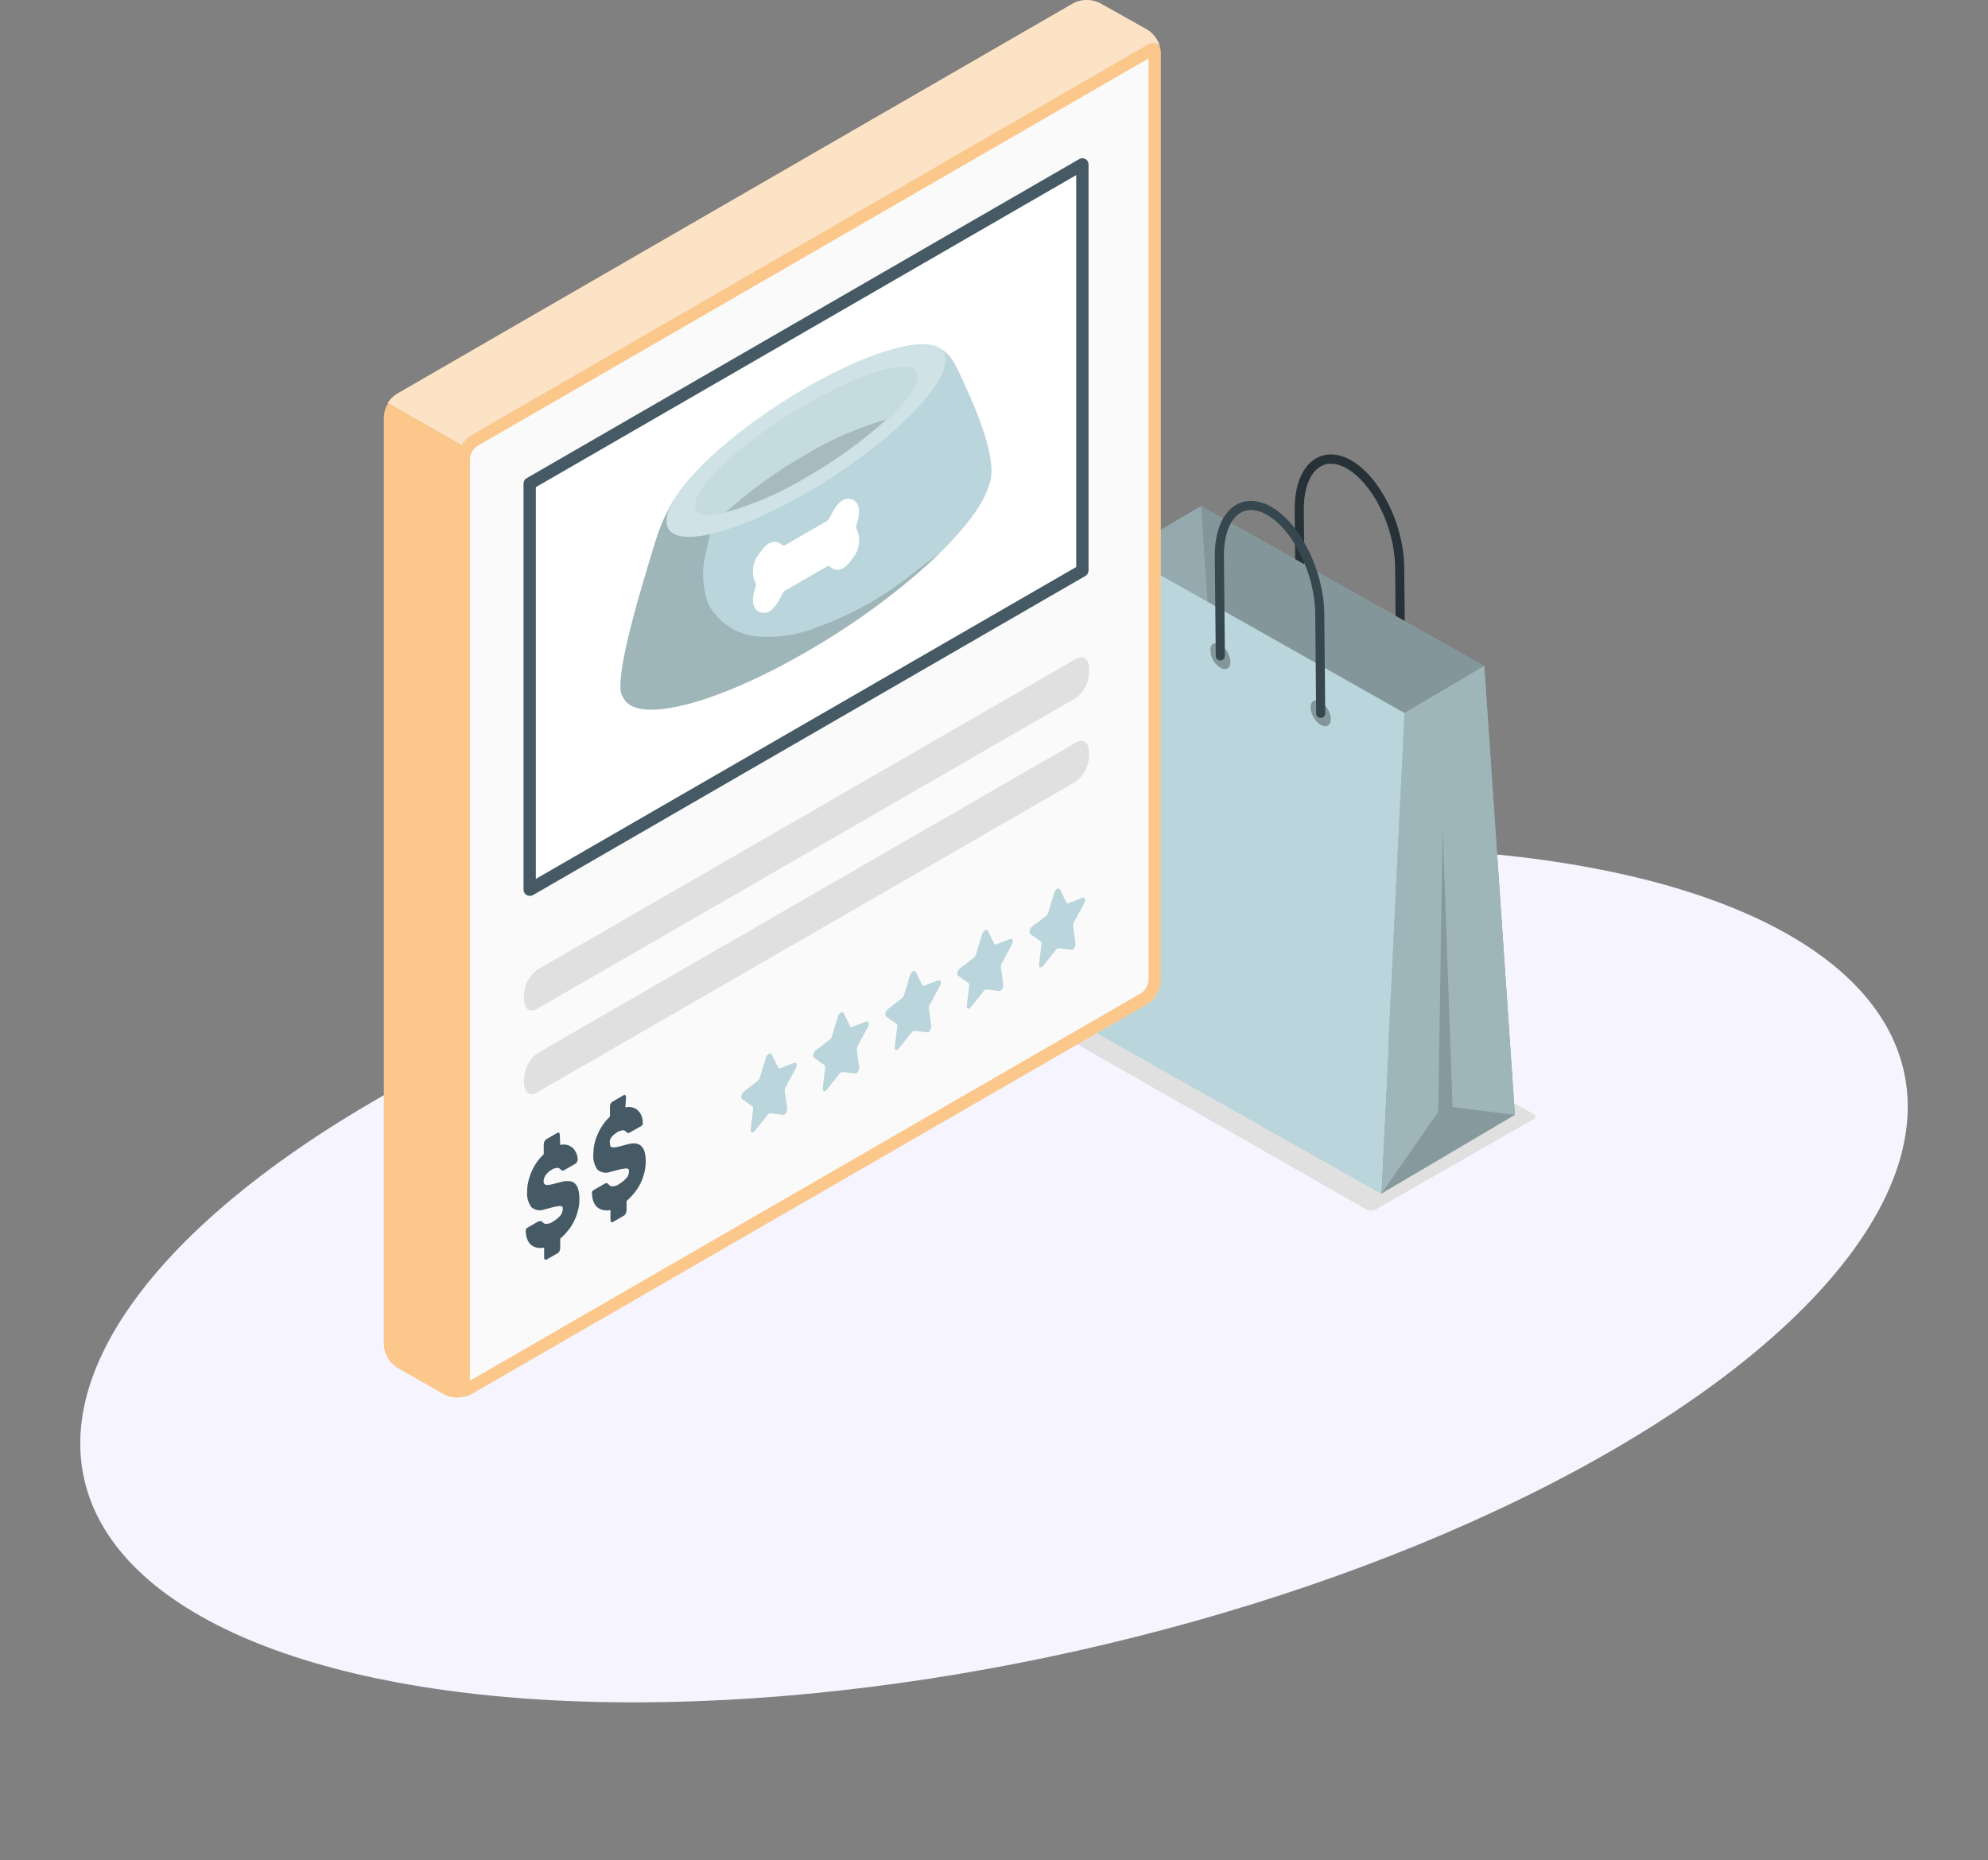 <svg width="202" height="189" viewBox="0 0 202 189" fill="none" xmlns="http://www.w3.org/2000/svg">
<rect x="0" y="0" width="202" height="189" fill="#808080" stroke="none"/>
<ellipse cx="101" cy="129.559" rx="94.743" ry="39.101" transform="rotate(-12.629 101 129.559)" fill="#F5F4FF"/>
<path d="M139.774 122.891L155.804 113.723C156.065 113.573 156.065 113.333 155.804 113.188L124.164 95.105C124.021 95.036 123.865 95 123.706 95C123.548 95 123.392 95.036 123.249 95.105L107.196 104.273C106.935 104.423 106.935 104.663 107.196 104.808L138.832 122.891C138.978 122.963 139.139 123 139.303 123C139.466 123 139.627 122.963 139.774 122.891Z" fill="#E0E0E0"/>
<path d="M133.7 46.585C134.728 45.981 135.995 46.043 137.274 46.763C140.213 48.422 142.639 53.276 142.681 57.595L142.779 67.745C142.768 67.859 142.715 67.966 142.63 68.044C142.546 68.122 142.435 68.165 142.32 68.166C142.205 68.168 142.094 68.126 142.008 68.05C141.922 67.974 141.867 67.868 141.854 67.754L141.756 57.613C141.717 53.602 139.502 49.102 136.816 47.584C135.822 47.025 134.911 46.964 134.173 47.402C133.076 48.045 132.458 49.669 132.48 51.87L132.577 61.981C132.566 62.095 132.513 62.202 132.429 62.28C132.344 62.358 132.233 62.401 132.118 62.402C132.003 62.404 131.892 62.362 131.806 62.286C131.72 62.21 131.665 62.104 131.652 61.99L131.554 51.84C131.53 49.302 132.313 47.405 133.7 46.585Z" fill="#263238"/>
<path d="M111.566 105.049L113.94 56.19L122.042 51.422L125.153 97.033L111.566 105.049Z" fill="#BAD5DB"/>
<path opacity="0.2" d="M111.566 105.049L113.94 56.19L122.042 51.422L125.153 97.033L111.566 105.049Z" fill="black"/>
<path d="M150.816 67.668L153.926 113.279L125.152 97.033L122.041 51.422L150.816 67.668Z" fill="#BAD5DB"/>
<path opacity="0.3" d="M150.816 67.668L153.926 113.279L125.152 97.033L122.041 51.422L150.816 67.668Z" fill="black"/>
<path d="M150.815 67.668L142.714 72.436L140.34 121.296L153.926 113.279L150.815 67.668Z" fill="#BAD5DB"/>
<path opacity="0.15" d="M150.815 67.668L142.714 72.436L140.34 121.296L153.926 113.279L150.815 67.668Z" fill="black"/>
<path opacity="0.15" d="M140.341 121.295L146.133 112.998L146.593 84.207L147.597 112.484L153.927 113.279L140.341 121.295Z" fill="black"/>
<path d="M111.566 105.049L140.341 121.295L142.715 72.446L113.945 56.2L111.566 105.049ZM133.167 71.899C133.16 71.242 133.618 70.97 134.185 71.291C134.485 71.482 134.735 71.741 134.916 72.047C135.097 72.353 135.203 72.697 135.226 73.052C135.232 73.7 134.775 73.977 134.208 73.66C133.907 73.47 133.656 73.211 133.475 72.905C133.294 72.599 133.188 72.254 133.167 71.899ZM122.97 66.096C122.963 65.438 123.421 65.166 123.988 65.487C124.287 65.679 124.537 65.938 124.717 66.244C124.897 66.55 125.002 66.894 125.024 67.248C125.03 67.896 124.578 68.173 124.011 67.857C123.71 67.667 123.459 67.408 123.278 67.102C123.097 66.796 122.991 66.451 122.97 66.096Z" fill="#BAD5DB"/>
<path d="M125.583 51.309C126.611 50.7 127.878 50.767 129.156 51.487C132.096 53.146 134.517 58 134.559 62.318L134.657 72.478C134.658 72.6 134.611 72.718 134.525 72.805C134.44 72.892 134.323 72.942 134.201 72.943C134.079 72.944 133.962 72.897 133.875 72.811C133.787 72.726 133.738 72.609 133.737 72.487L133.639 62.317C133.6 58.306 131.385 53.805 128.699 52.288C127.704 51.728 126.793 51.668 126.056 52.101C124.959 52.749 124.341 54.373 124.362 56.569L124.46 66.685C124.449 66.799 124.396 66.906 124.311 66.984C124.227 67.062 124.116 67.105 124.001 67.106C123.886 67.108 123.775 67.066 123.689 66.99C123.602 66.913 123.548 66.808 123.535 66.694L123.437 56.563C123.413 54.041 124.196 52.128 125.583 51.309Z" fill="#37474F"/>
<path d="M46.492 140.907V46.575C46.516 46.111 46.648 45.659 46.876 45.255C47.105 44.85 47.424 44.505 47.809 44.244L116.583 4.531C117.334 4.11 117.9 4.452 117.9 5.308V99.653C117.878 100.118 117.747 100.57 117.518 100.975C117.29 101.38 116.969 101.725 116.583 101.984L47.809 141.684C47.137 142.119 46.492 141.776 46.492 140.907Z" fill="#FAFAFA"/>
<path d="M116.701 5.94V99.653C116.676 99.898 116.599 100.135 116.477 100.348C116.354 100.561 116.188 100.746 115.989 100.891L47.755 140.288V46.575C47.779 46.33 47.854 46.093 47.977 45.879C48.099 45.666 48.266 45.481 48.466 45.337L116.701 5.94ZM117.214 4.347C117 4.358 116.792 4.421 116.608 4.531L47.834 44.244C47.45 44.504 47.13 44.85 46.902 45.255C46.673 45.659 46.542 46.111 46.518 46.575V140.907C46.518 141.526 46.82 141.868 47.268 141.868C47.479 141.863 47.684 141.799 47.861 141.684L116.635 101.984C117.021 101.725 117.341 101.38 117.57 100.975C117.799 100.57 117.929 100.118 117.951 99.653V5.374C117.951 4.768 117.649 4.412 117.201 4.412L117.214 4.347Z" fill="#FBC78A"/>
<path d="M117.939 5.071C117.834 4.386 117.281 4.149 116.622 4.531L47.848 44.244C47.456 44.497 47.131 44.84 46.9 45.245L39.395 40.965C39.62 40.575 39.942 40.248 40.329 40.017L109.103 0.304C109.514 0.104 109.964 0 110.42 0C110.877 0 111.327 0.104 111.737 0.304L116.556 3.004C116.922 3.228 117.235 3.529 117.474 3.886C117.713 4.243 117.871 4.647 117.939 5.071Z" fill="#FBC78A"/>
<g opacity="0.5">
<path d="M117.939 5.071C117.834 4.386 117.281 4.149 116.622 4.531L47.848 44.244C47.456 44.497 47.131 44.84 46.9 45.245L39.395 40.965C39.62 40.575 39.942 40.248 40.329 40.017L109.103 0.304C109.514 0.104 109.964 0 110.42 0C110.877 0 111.327 0.104 111.737 0.304L116.556 3.004C116.922 3.228 117.235 3.529 117.474 3.886C117.713 4.243 117.871 4.647 117.939 5.071Z" fill="white"/>
</g>
<path d="M47.835 141.684C47.413 141.892 46.95 142 46.479 142C46.009 142 45.545 141.892 45.123 141.684L40.317 138.945C39.931 138.689 39.61 138.346 39.382 137.943C39.153 137.541 39.022 137.09 39 136.627V42.348C39.022 41.857 39.172 41.381 39.434 40.965L46.927 45.245C46.681 45.641 46.545 46.095 46.532 46.562V140.894C46.492 141.697 47.045 142.145 47.835 141.684Z" fill="#FBC78A"/>
<path d="M53.812 49.129L109.985 16.711V57.965L53.826 90.397L53.812 49.129Z" fill="white"/>
<path d="M53.827 91.029C53.716 91.026 53.607 90.995 53.511 90.937C53.415 90.884 53.334 90.806 53.278 90.711C53.223 90.615 53.194 90.507 53.195 90.397V49.13C53.194 49.019 53.223 48.911 53.278 48.816C53.334 48.721 53.415 48.642 53.511 48.59L109.671 16.158C109.766 16.106 109.872 16.079 109.98 16.079C110.088 16.079 110.195 16.106 110.29 16.158C110.386 16.212 110.465 16.29 110.521 16.385C110.577 16.48 110.606 16.588 110.606 16.698V57.965C110.605 58.077 110.576 58.186 110.521 58.283C110.465 58.38 110.386 58.461 110.29 58.518L54.13 90.963C54.036 91.01 53.932 91.032 53.827 91.029ZM54.446 49.498V89.304L109.355 57.61V17.791L54.446 49.498Z" fill="#455A64"/>
<path d="M98.385 39.886C96.989 36.831 96.818 36.146 95.343 35.291L68.455 50.802C66.981 53.37 66.809 54.265 65.414 58.926C63.754 64.496 62.49 69.908 63.28 70.777C64.4 73.621 72.3 71.778 81.886 66.247C91.472 60.717 99.373 53.435 100.492 49.274C101.308 47.51 100.044 43.56 98.385 39.886Z" fill="#BAD5DB"/>
<path opacity="0.15" d="M81.899 66.274C86.796 63.492 91.341 60.132 95.436 56.266C94.329 56.977 93.302 57.846 92.262 58.65C89.536 60.762 86.504 62.445 83.269 63.64C81.303 64.471 79.169 64.827 77.04 64.68C75.977 64.6 74.952 64.251 74.061 63.666C73.169 63.081 72.441 62.279 71.945 61.336C71.333 59.583 71.278 57.683 71.787 55.898C72.287 53.436 72.983 51.019 73.867 48.669L72.642 48.392L68.455 50.802C66.981 53.369 66.809 54.265 65.414 58.926C63.754 64.496 62.49 69.908 63.28 70.777C64.413 73.647 72.313 71.804 81.899 66.274Z" fill="black"/>
<path d="M96.082 36.568C96.082 39.53 89.735 45.6 81.9 50.117C74.066 54.633 67.719 55.911 67.719 52.948C67.719 49.985 74.066 43.915 81.9 39.398C89.735 34.882 96.082 33.618 96.082 36.568Z" fill="#BAD5DB"/>
<g opacity="0.3">
<path d="M96.08 36.568C96.08 39.53 89.733 45.6 81.898 50.117C74.064 54.633 67.717 55.911 67.717 52.948C67.717 49.985 74.064 43.915 81.898 39.398C89.733 34.882 96.08 33.618 96.08 36.568Z" fill="white"/>
</g>
<path opacity="0.5" d="M93.224 38.293C93.224 40.347 88.168 44.942 81.927 48.55C75.685 52.158 70.629 53.396 70.629 51.328C70.629 49.261 75.685 44.679 81.927 41.084C88.168 37.489 93.224 36.173 93.224 38.293Z" fill="#BAD5DB"/>
<path opacity="0.15" d="M73.75 52.039C76.615 51.235 79.358 50.043 81.901 48.497C84.821 46.839 87.554 44.87 90.051 42.624C87.188 43.44 84.447 44.636 81.901 46.18C78.984 47.838 76.251 49.803 73.75 52.039Z" fill="black"/>
<path d="M76.778 59.255C76.819 59.361 76.819 59.479 76.778 59.585C76.581 60.164 76.107 61.823 77.239 62.218C78.371 62.613 79.122 61.112 79.438 60.454C79.519 60.259 79.656 60.094 79.833 59.98L81.9 58.781L83.968 57.596C84.023 57.549 84.093 57.523 84.165 57.523C84.238 57.523 84.308 57.549 84.363 57.596C84.679 57.886 85.508 58.373 86.562 56.819C86.938 56.403 87.182 55.884 87.264 55.329C87.346 54.773 87.262 54.206 87.023 53.699C86.983 53.593 86.983 53.476 87.023 53.37C87.22 52.777 87.694 51.131 86.562 50.736C85.429 50.341 84.679 51.829 84.363 52.501C84.279 52.693 84.142 52.857 83.968 52.975L81.9 54.16L79.833 55.358C79.777 55.403 79.707 55.427 79.636 55.427C79.564 55.427 79.494 55.403 79.438 55.358C79.122 55.055 78.293 54.581 77.239 56.135C76.863 56.551 76.618 57.07 76.536 57.625C76.454 58.181 76.538 58.748 76.778 59.255Z" fill="white"/>
<path d="M56.921 116.336C57.159 116.277 57.408 116.277 57.646 116.336C57.85 116.395 58.039 116.498 58.199 116.639C58.346 116.788 58.467 116.962 58.554 117.153C58.642 117.361 58.692 117.585 58.699 117.811C58.696 117.894 58.673 117.975 58.633 118.048C58.607 118.113 58.566 118.172 58.515 118.219L57.356 118.878C57.301 118.924 57.23 118.948 57.158 118.943C57.099 118.933 57.044 118.906 57 118.864L56.921 118.785C56.874 118.737 56.815 118.701 56.75 118.68C56.664 118.658 56.573 118.658 56.487 118.68C56.352 118.705 56.223 118.754 56.105 118.825C55.99 118.892 55.88 118.967 55.776 119.049C55.681 119.13 55.593 119.218 55.512 119.312C55.434 119.414 55.368 119.524 55.315 119.641C55.261 119.761 55.234 119.892 55.236 120.023C55.23 120.075 55.235 120.128 55.251 120.178C55.267 120.228 55.293 120.274 55.328 120.313C55.404 120.379 55.504 120.412 55.605 120.405C55.782 120.398 55.959 120.372 56.131 120.326L56.948 120.115C57.219 120.026 57.505 119.99 57.79 120.01C58.012 120.014 58.225 120.093 58.396 120.234C58.571 120.397 58.694 120.608 58.752 120.84C58.84 121.179 58.88 121.529 58.87 121.88C58.875 122.258 58.826 122.635 58.725 122.999C58.633 123.372 58.501 123.734 58.33 124.079C58.162 124.422 57.954 124.744 57.711 125.04C57.479 125.34 57.214 125.614 56.921 125.856V126.818C56.918 126.922 56.896 127.024 56.855 127.12C56.816 127.2 56.758 127.268 56.684 127.318L55.526 127.99C55.46 127.99 55.407 127.99 55.368 127.99C55.34 127.962 55.318 127.929 55.304 127.893C55.291 127.857 55.285 127.818 55.289 127.779V126.765C55.037 126.824 54.776 126.824 54.525 126.765C54.312 126.715 54.114 126.615 53.946 126.475C53.777 126.325 53.65 126.135 53.577 125.922C53.479 125.684 53.43 125.429 53.432 125.172C53.413 125.089 53.413 125.004 53.432 124.921C53.458 124.856 53.504 124.801 53.564 124.763L54.722 124.092C54.783 124.075 54.846 124.075 54.907 124.092C54.954 124.08 55.004 124.08 55.052 124.092L55.157 124.21C55.215 124.265 55.282 124.309 55.354 124.342C55.449 124.371 55.55 124.371 55.644 124.342C55.805 124.331 55.96 124.277 56.092 124.184C56.383 124.021 56.649 123.817 56.882 123.578C57.073 123.375 57.181 123.107 57.185 122.828C57.191 122.779 57.185 122.729 57.166 122.682C57.148 122.636 57.118 122.596 57.079 122.564C56.964 122.526 56.839 122.526 56.724 122.564C56.528 122.582 56.334 122.617 56.145 122.67L55.302 122.894C55.081 122.975 54.843 122.997 54.611 122.955C54.379 122.913 54.163 122.81 53.985 122.657C53.656 122.184 53.506 121.61 53.564 121.037C53.566 120.704 53.605 120.373 53.682 120.049C53.842 119.352 54.132 118.69 54.538 118.101C54.75 117.803 54.988 117.526 55.249 117.271V116.27C55.25 116.165 55.277 116.06 55.328 115.968C55.355 115.885 55.411 115.814 55.486 115.77L56.645 115.098C56.669 115.078 56.699 115.067 56.73 115.067C56.762 115.067 56.792 115.078 56.816 115.098C56.865 115.163 56.888 115.242 56.882 115.322L56.921 116.336Z" fill="#455A64"/>
<path d="M63.543 112.518C63.777 112.458 64.021 112.458 64.254 112.518C64.46 112.573 64.65 112.677 64.807 112.821C64.963 112.963 65.085 113.138 65.163 113.334C65.257 113.541 65.307 113.765 65.308 113.993C65.326 114.071 65.326 114.152 65.308 114.23C65.282 114.299 65.236 114.358 65.176 114.401L64.017 115.059C63.96 115.101 63.891 115.124 63.82 115.125C63.765 115.112 63.715 115.085 63.675 115.046L63.583 114.967C63.538 114.922 63.484 114.886 63.425 114.862C63.338 114.84 63.248 114.84 63.161 114.862C63.023 114.889 62.889 114.937 62.766 115.007L62.45 115.23C62.349 115.308 62.256 115.396 62.174 115.494C62.092 115.593 62.026 115.704 61.976 115.823C61.949 115.949 61.949 116.079 61.976 116.205C61.966 116.308 61.994 116.411 62.055 116.495C62.132 116.561 62.231 116.594 62.332 116.587C62.51 116.581 62.687 116.554 62.859 116.508L63.675 116.297C63.948 116.212 64.232 116.172 64.518 116.179C64.74 116.191 64.952 116.274 65.123 116.416C65.299 116.58 65.427 116.789 65.492 117.021C65.581 117.361 65.621 117.711 65.611 118.061C65.609 118.439 65.56 118.815 65.466 119.181C65.371 119.553 65.239 119.915 65.071 120.26C64.897 120.601 64.69 120.923 64.452 121.222C64.209 121.513 63.945 121.786 63.662 122.038V122.999C63.659 123.105 63.632 123.208 63.583 123.302C63.548 123.38 63.493 123.448 63.425 123.5L62.266 124.171C62.242 124.192 62.212 124.203 62.18 124.203C62.149 124.203 62.119 124.192 62.095 124.171C62.095 124.171 62.029 124.053 62.029 123.947V122.947C61.778 123.006 61.517 123.006 61.265 122.947C61.049 122.894 60.847 122.795 60.673 122.657C60.51 122.502 60.385 122.313 60.304 122.104C60.213 121.864 60.164 121.61 60.159 121.353C60.14 121.271 60.14 121.185 60.159 121.103C60.185 121.042 60.226 120.987 60.278 120.945L61.437 120.274C61.494 120.232 61.563 120.209 61.634 120.208C61.686 120.221 61.735 120.243 61.779 120.274L61.884 120.392C61.935 120.449 61.998 120.494 62.069 120.524C62.167 120.553 62.273 120.553 62.371 120.524C62.532 120.509 62.685 120.455 62.819 120.366C63.104 120.199 63.365 119.996 63.596 119.76C63.796 119.562 63.91 119.292 63.912 119.01C63.92 118.959 63.913 118.907 63.892 118.86C63.871 118.813 63.837 118.774 63.794 118.746C63.682 118.709 63.562 118.709 63.451 118.746C63.25 118.756 63.051 118.791 62.859 118.852L62.016 119.075C61.795 119.157 61.557 119.178 61.325 119.137C61.094 119.095 60.877 118.992 60.699 118.838C60.375 118.364 60.231 117.79 60.291 117.219C60.295 116.887 60.33 116.556 60.396 116.231C60.479 115.888 60.593 115.552 60.739 115.23C60.878 114.896 61.054 114.578 61.265 114.282C61.474 113.982 61.712 113.704 61.976 113.453V112.452C61.973 112.347 61.995 112.243 62.042 112.149C62.078 112.067 62.137 111.998 62.213 111.952L63.372 111.28C63.394 111.261 63.422 111.25 63.451 111.25C63.48 111.25 63.508 111.261 63.53 111.28C63.558 111.307 63.58 111.34 63.593 111.377C63.607 111.413 63.612 111.452 63.609 111.491L63.543 112.518Z" fill="#455A64"/>
<path d="M109.34 70.908L54.563 102.51C53.799 102.945 53.246 102.51 53.246 101.457V101.181C53.249 100.67 53.369 100.167 53.598 99.71C53.826 99.254 54.156 98.856 54.563 98.547L109.34 66.945C110.104 66.51 110.657 66.945 110.657 67.998V68.275C110.654 68.785 110.533 69.288 110.305 69.745C110.077 70.202 109.746 70.6 109.34 70.908Z" fill="#E0E0E0"/>
<path d="M109.34 79.401L54.563 111.004C53.799 111.438 53.246 111.004 53.246 109.95V109.674C53.249 109.163 53.369 108.66 53.598 108.204C53.826 107.747 54.156 107.349 54.563 107.04L109.34 75.438C110.104 75.004 110.657 75.438 110.657 76.492V76.768C110.654 77.278 110.533 77.781 110.305 78.238C110.077 78.695 109.746 79.093 109.34 79.401Z" fill="#E0E0E0"/>
<path d="M78.409 107.133L79.054 108.449C79.061 108.47 79.073 108.488 79.087 108.504C79.102 108.52 79.12 108.532 79.139 108.541C79.159 108.55 79.181 108.554 79.202 108.554C79.224 108.554 79.245 108.55 79.265 108.542L80.713 107.989C80.95 107.896 81.042 108.212 80.871 108.528L79.818 110.49C79.755 110.607 79.728 110.74 79.739 110.872L79.989 112.65C79.989 112.926 79.791 113.308 79.581 113.282L78.264 113.124C78.211 113.123 78.159 113.136 78.113 113.161C78.067 113.187 78.028 113.224 78.001 113.269L76.684 114.928C76.473 115.178 76.236 115.086 76.276 114.757L76.526 112.703C76.537 112.651 76.535 112.599 76.521 112.548C76.508 112.498 76.482 112.451 76.447 112.413L75.394 111.662C75.236 111.544 75.328 111.109 75.552 110.938L77 109.819C77.103 109.734 77.176 109.619 77.211 109.49L77.856 107.37C78.014 107.093 78.303 106.922 78.409 107.133Z" fill="#BAD5DB"/>
<path d="M85.729 102.945L86.374 104.262C86.381 104.283 86.393 104.301 86.407 104.317C86.422 104.332 86.441 104.344 86.461 104.352C86.481 104.359 86.503 104.362 86.524 104.361C86.546 104.359 86.567 104.352 86.585 104.341L88.034 103.788C88.27 103.709 88.35 104.025 88.192 104.341L87.138 106.303C87.075 106.42 87.047 106.553 87.059 106.685L87.309 108.463C87.309 108.739 87.112 109.108 86.901 109.081L85.584 108.923C85.531 108.925 85.478 108.941 85.432 108.968C85.386 108.996 85.348 109.035 85.321 109.081L84.004 110.727C83.794 110.991 83.557 110.899 83.596 110.569L83.846 108.502C83.857 108.453 83.855 108.402 83.842 108.354C83.828 108.306 83.802 108.261 83.767 108.226L82.714 107.475C82.556 107.343 82.648 106.922 82.872 106.738L84.32 105.632C84.42 105.544 84.493 105.43 84.531 105.302L85.176 103.182C85.321 102.893 85.624 102.722 85.729 102.945Z" fill="#BAD5DB"/>
<path d="M93.052 98.758L93.697 100.075C93.705 100.094 93.718 100.111 93.733 100.125C93.748 100.14 93.766 100.151 93.785 100.158C93.805 100.166 93.826 100.169 93.847 100.168C93.868 100.167 93.888 100.162 93.907 100.154L95.356 99.601C95.58 99.508 95.672 99.838 95.514 100.154L94.46 102.116C94.398 102.228 94.37 102.356 94.381 102.484L94.632 104.262C94.632 104.552 94.434 104.92 94.223 104.894L92.907 104.736C92.854 104.735 92.802 104.748 92.756 104.773C92.71 104.799 92.671 104.836 92.643 104.881L91.326 106.54C91.116 106.803 90.879 106.711 90.918 106.382L91.168 104.315C91.168 104.183 91.168 104.078 91.09 104.038L90.036 103.274C89.878 103.156 89.97 102.721 90.194 102.55L91.642 101.431C91.745 101.351 91.819 101.24 91.853 101.115L92.498 98.995C92.656 98.705 92.946 98.534 93.052 98.758Z" fill="#BAD5DB"/>
<path d="M100.371 94.557L101.016 95.874C101.036 95.911 101.068 95.939 101.107 95.953C101.145 95.968 101.188 95.968 101.227 95.953L102.675 95.4C102.899 95.308 102.991 95.637 102.833 95.94L101.78 97.902C101.719 98.019 101.691 98.152 101.701 98.284L101.951 100.061C101.951 100.351 101.754 100.72 101.543 100.693L100.226 100.535C100.173 100.535 100.121 100.547 100.075 100.573C100.029 100.598 99.99 100.635 99.963 100.68L98.646 102.339C98.435 102.603 98.198 102.497 98.238 102.181L98.488 100.18C98.499 100.129 98.497 100.076 98.484 100.026C98.47 99.975 98.444 99.929 98.409 99.89L97.356 99.14C97.184 99.021 97.277 98.587 97.514 98.415L98.962 97.296C99.065 97.211 99.138 97.096 99.173 96.967L99.818 94.847C99.976 94.518 100.266 94.347 100.371 94.557Z" fill="#BAD5DB"/>
<path d="M107.707 90.37L108.352 91.687C108.359 91.707 108.371 91.726 108.385 91.742C108.4 91.757 108.418 91.77 108.438 91.778C108.457 91.787 108.479 91.792 108.5 91.792C108.522 91.792 108.543 91.787 108.563 91.779L110.011 91.213C110.235 91.134 110.327 91.45 110.169 91.766L109.116 93.728C109.053 93.845 109.026 93.978 109.037 94.11L109.287 95.887C109.287 96.164 109.09 96.533 108.879 96.506L107.562 96.348C107.509 96.353 107.458 96.37 107.412 96.397C107.367 96.425 107.328 96.462 107.299 96.506L105.982 98.152C105.771 98.415 105.534 98.323 105.574 97.994L105.824 95.94C105.835 95.889 105.833 95.836 105.819 95.786C105.806 95.735 105.78 95.689 105.745 95.65L104.692 94.9C104.52 94.768 104.613 94.347 104.85 94.162L106.298 93.056C106.398 92.969 106.471 92.854 106.509 92.727L107.154 90.607C107.299 90.317 107.588 90.146 107.707 90.37Z" fill="#BAD5DB"/>
</svg>

